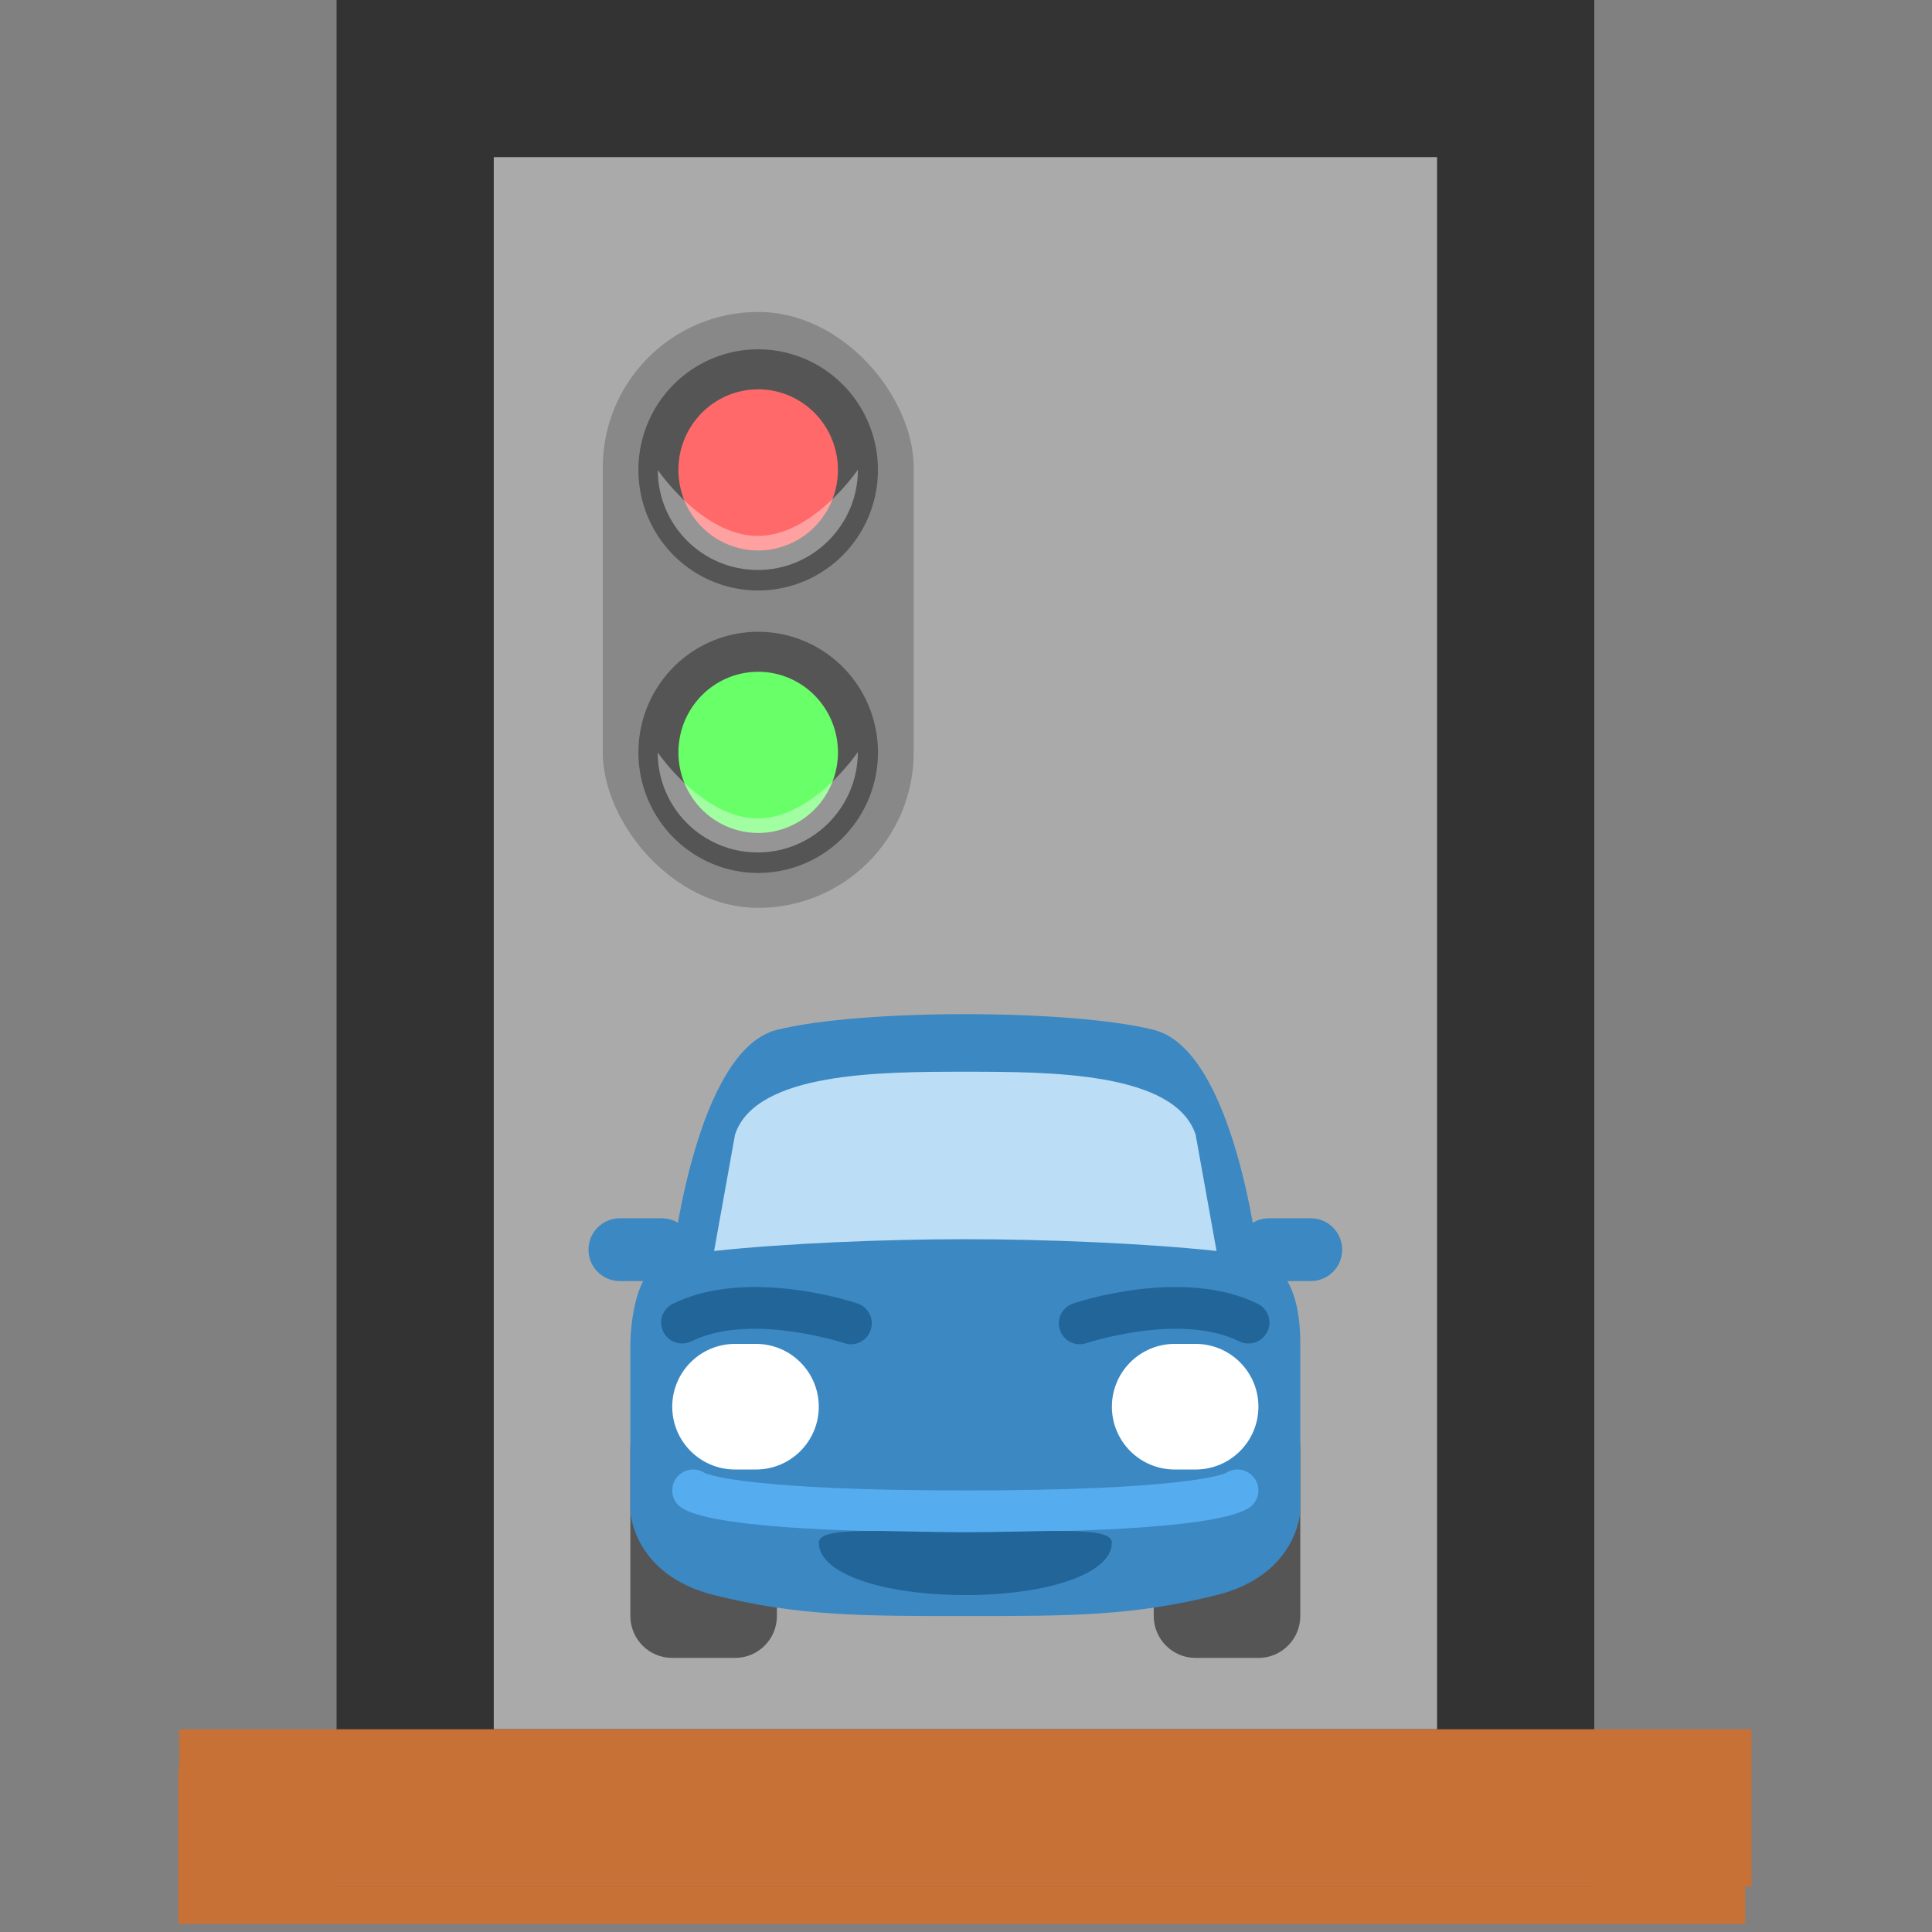 <svg version="1.1" viewBox="0 0 128 128" xml:space="preserve" xmlns="http://www.w3.org/2000/svg"><rect x="0" y="0" width="128" height="128" fill="#808080" stroke="none"/><g transform="matrix(1.736 0 0 1.736 -44.778 -47.227)"><g transform="matrix(6,0,0,6,16,-6215.2)"><path transform="matrix(.13 0 0 .13 -.575 1038)" d="m25.706 108.77h76.664" fill="none" stroke="#c87137" stroke-width="7.667" style="mix-blend-mode:color-burn"/><rect x="4.273" y="1040.9" width="7" height="11" fill="#aaa" stroke="#333"/><path d="m2.773 1051.9h10" fill="none" stroke="#c87137"/></g></g><style type="text/css">
	.st0{fill:#77B3D4;}
	.st1{opacity:0.2;}
	.st2{fill:#231F20;}
	.st3{fill:#FFFFFF;}
</style><g transform="matrix(.287 0 0 .287 30.258 10.086)"><g transform="matrix(1.503 0 0 1.503 20.389 175.59)"><path d="m116 108c0 3.55-2.881 6.431-6.431 6.431h-9.646c-3.55 0-6.431-2.881-6.431-6.431v-25.724c0-3.55 2.881-6.431 6.431-6.431h9.646c3.55 0 6.431 2.881 6.431 6.431z" fill="#555"/><path d="m35.614 108c0 3.55-2.881 6.431-6.431 6.431h-9.646c-3.55 0-6.431-2.881-6.431-6.431v-25.724c0-3.55 2.881-6.431 6.431-6.431h9.646c3.55 0 6.431 2.881 6.431 6.431z" fill="#555"/><path d="m93.492 17.967c12.479 3.119 16.077 35.37 16.077 35.37s6.431 0 6.431 12.862v25.724s-0.383 9.743-12.862 12.862c-12.862 3.215-22.508 3.215-38.585 3.215s-25.724 0-38.585-3.215c-12.476-3.119-12.862-12.862-12.862-12.862v-25.724s0-12.862 6.431-12.862c0 0 3.601-32.251 16.077-35.37 12.862-3.215 45.016-3.215 57.878 0z" fill="#3b88c3"/><path d="m64.553 50.122c12.556 0 27.727 0.643 38.585 1.807l-3.216-17.884c-3.215-9.646-22.508-9.646-35.37-9.646s-32.154 0-35.37 9.646l-3.215 17.884c10.859-1.164 26.029-1.807 38.585-1.807" fill="#bbddf5"/><path d="m17.929 56.553h-6.431c-2.666 0-4.823-2.158-4.823-4.823s2.158-4.823 4.823-4.823h6.431c2.666 0 4.823 2.158 4.823 4.823s-2.158 4.823-4.823 4.823z" fill="#3b88c3"/><path d="m111.18 56.553h6.431c2.662 0 4.823-2.158 4.823-4.823s-2.161-4.823-4.823-4.823h-6.431c-2.662 0-4.823 2.158-4.823 4.823s2.161 4.823 4.823 4.823z" fill="#3b88c3"/><path d="m42.045 75.846c0 5.328-4.318 9.646-9.646 9.646h-3.215c-5.328 0-9.646-4.318-9.646-9.646s4.318-9.646 9.646-9.646h3.215c5.328 0 9.646 4.318 9.646 9.646" fill="#fff"/><path d="m109.57 75.846c0 5.328-4.322 9.646-9.646 9.646h-3.215c-5.325 0-9.646-4.318-9.646-9.646s4.322-9.646 9.646-9.646h3.215c5.325 0 9.646 4.318 9.646 9.646" fill="#fff"/><path d="m22.475 65.808c9.053-4.478 23.328 0.232 23.472 0.278 1.682 0.566 3.506-0.337 4.073-2.019s-0.327-3.497-2.016-4.071c-0.685-0.236-16.923-5.615-28.378 0.046-1.592 0.789-2.243 2.715-1.459 4.308 0.294 0.59 0.744 1.053 1.273 1.359 0.899 0.519 2.033 0.595 3.035 0.1z" fill="#269"/><path d="m110.93 64.351c0.787-1.594 0.136-3.52-1.459-4.308-11.453-5.663-27.693-0.281-28.378-0.046-1.674 0.573-2.582 2.389-2.013 4.069 0.563 1.683 2.388 2.587 4.07 2.02 0.144-0.046 14.419-4.756 23.472-0.278 0.999 0.496 2.136 0.419 3.035-0.1 0.529-0.305 0.978-0.769 1.273-1.359z" fill="#269"/><path d="m20.479 90.981c-1.257-1.257-1.257-3.289 0-4.547 1.106-1.109 2.82-1.241 4.074-0.392 0.746 0.322 7.347 2.666 40 2.666s39.254-2.344 40-2.666c1.257-0.849 2.965-0.717 4.074 0.392 1.257 1.257 1.257 3.289 0 4.547-3.434 3.434-25.865 4.158-44.074 4.158s-40.64-0.723-44.074-4.158z" fill="#55acee"/><path d="m64.553 104.78c-12.431 0-22.508-3.215-22.508-8.039 0-2.662 10.077-1.608 22.508-1.608s22.508-1.055 22.508 1.608c0 4.823-10.077 8.039-22.508 8.039z" fill="#269"/></g><g transform="matrix(2.309 0 0 2.309 1520.9 313.95)"><rect x="-644.08" y="-120" width="31.084" height="59.577" ry="15.542" fill="#888" stroke-width="1"/><g transform="translate(.772)"><path d="m-619.34-75.969a9.974 10.055 0 0 1-9.974 10.055 9.974 10.055 0 0 1-9.974-10.055 9.974 10.055 0 0 1 9.974-10.055 9.974 10.055 0 0 1 9.974 10.055" fill="#69ff69" stroke="#555" stroke-width="4"/><path d="m-619.35-76s-4.482 6.631-10.01 6.631c-5.529 0-10.001-6.596-10.001-6.596 0 5.528 4.472 10.001 10.001 10.001 5.528 0 10.01-4.508 10.01-10.036z" fill="#fff" fill-opacity=".376"/></g><g transform="translate(.43 -.239)"><path d="m-619-103.97a9.974 10.055 0 0 1-9.974 10.055 9.974 10.055 0 0 1-9.974-10.055 9.974 10.055 0 0 1 9.974-10.055 9.974 10.055 0 0 1 9.974 10.055" fill="#ff6969" stroke="#555" stroke-width="4"/><path d="m-619-104s-4.482 6.631-10.01 6.631c-5.529 0-10.001-6.596-10.001-6.596 0 5.528 4.472 10.001 10.001 10.001 5.528 0 10.01-4.508 10.01-10.036z" fill="#fff" fill-opacity=".376" stroke-width="1"/></g></g></g></svg>
